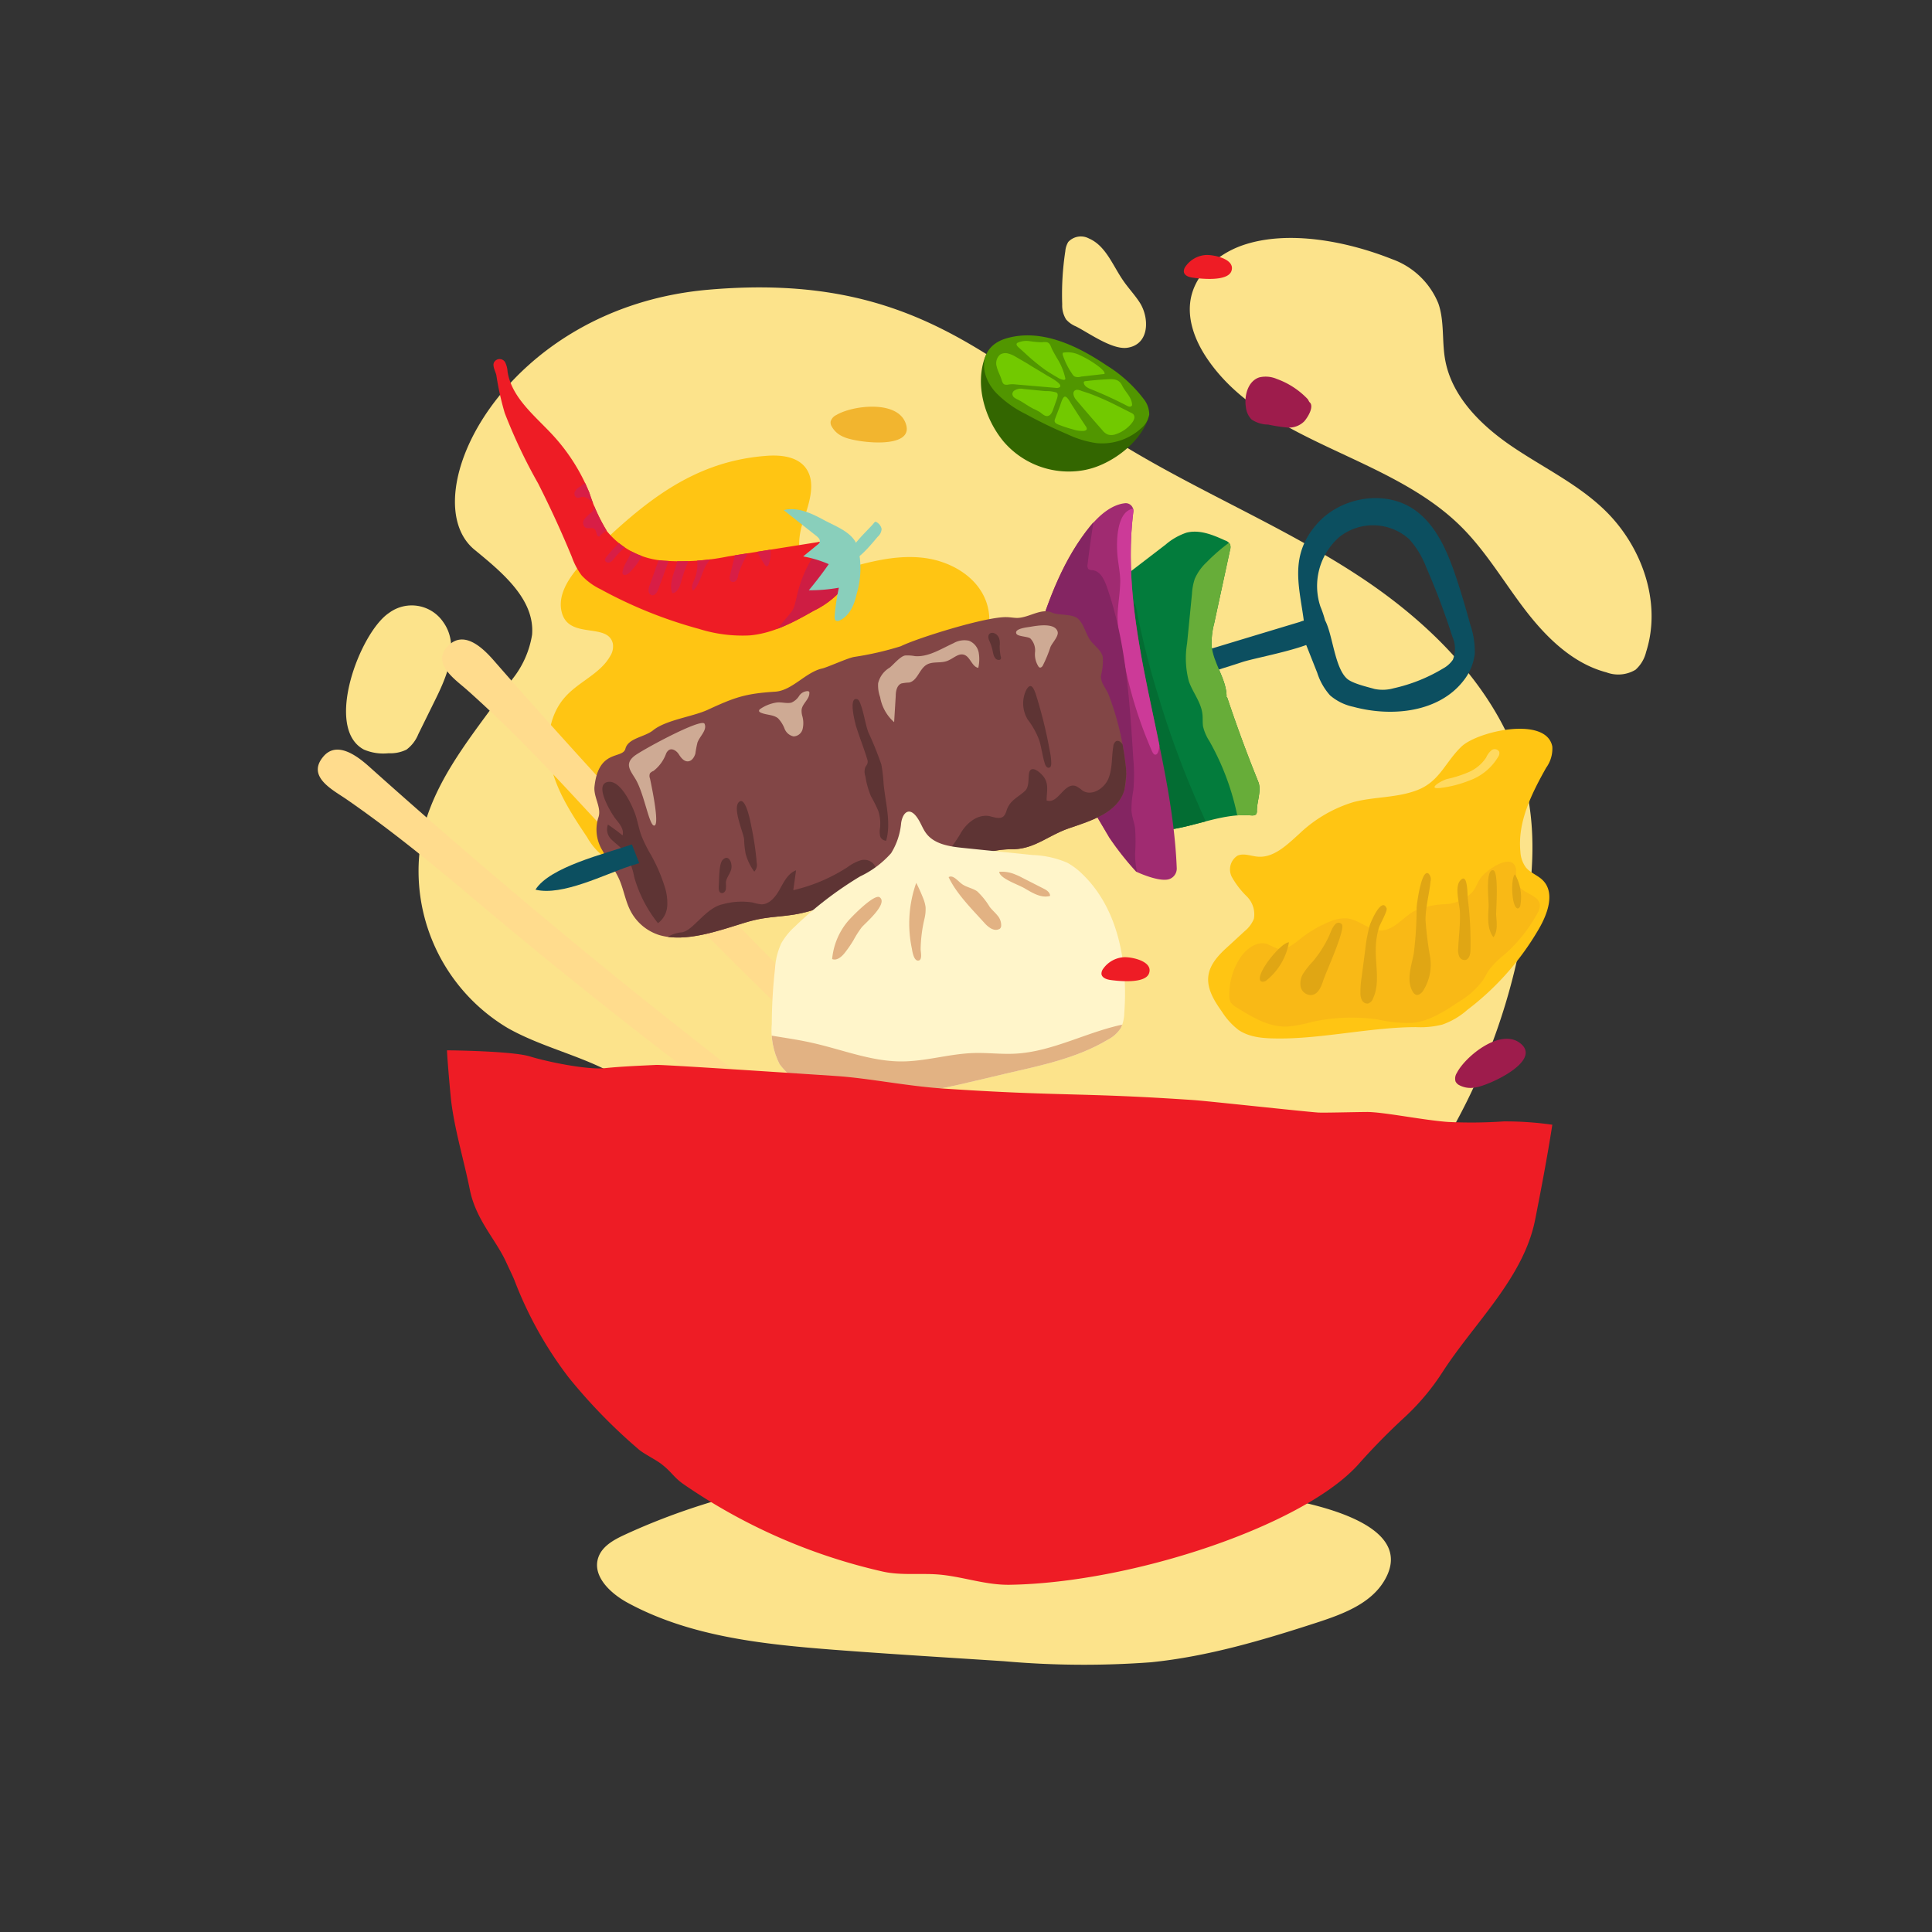 <svg viewBox="0 0 250 250" xmlns="http://www.w3.org/2000/svg" xmlns:xlink="http://www.w3.org/1999/xlink"><rect x="0" y="0" width="250" height="250" fill="#333333" stroke="none"/><clipPath id="a"><path d="m145.59 93.3a75 75 0 0 1 -1.79-15.87 3 3 0 0 1 .29-1.62 3 3 0 0 1 .81-.79l5.92-4.54a8.12 8.12 0 0 1 2.7-1.55c1.7-.44 3.45.29 5 1a1.14 1.14 0 0 1 .65.5 1.18 1.18 0 0 1 0 .72l-2.05 9.49a9.91 9.91 0 0 0 -.34 2.86c.18 2.31 1.92 4.31 1.94 6.62-.16 0 0 0 .09.17q1.83 5.49 4 10.85c.47 1.13-.17 2.54-.17 3.77a.74.74 0 0 1 -.08.42c-.15.21-.45.2-.71.18-4.36-.35-8.54 2.2-12.9 1.95a1.44 1.44 0 0 1 -.74-.2 1.54 1.54 0 0 1 -.43-.63 40.76 40.76 0 0 1 -3-10.77"/></clipPath><clipPath id="b"><path d="m141.13 68c1.16-1.42 2.78-2.8 4.53-2.93a1 1 0 0 1 1 1.08c-1.94 15.37 5 30.61 5.61 46.14 0 .68-1.08 1.45-1.08 1.45l-4.18-1a38.51 38.51 0 0 1 -3.45-4.37l-6.88-11.65c-2.9-4.91-4.25-8.58-2.58-14.06 1.6-5.17 3.54-10.39 7.03-14.66z"/></clipPath><clipPath id="c"><path d="m136.13 79.27c-1.41-.62-2.94.65-4.48.69-.45 0-.9-.09-1.35-.1-2.64-.11-11.7 2.74-13.73 3.76a40.41 40.41 0 0 1 -6 1.38c-.78.1-3.47 1.34-4.17 1.5-2.14.47-3.87 2.84-6.06 3-3.93.25-5.26.73-8.83 2.38-2 .89-5.33 1.28-7 2.62-1.1.89-3.22 1-3.58 2.38s-3.46 0-4 4.87c-.17 1.41 1 2.8.47 4.12a5.17 5.17 0 0 0 .57 4.21c.68 1.29 1.61 2.44 2.19 3.78.51 1.19.73 2.49 1.26 3.66a6.35 6.35 0 0 0 3.9 3.48c3.43 1 7.73-.59 11.15-1.63s5.11-.51 8.59-1.56c1-.31 6.7-2.06 7.68-2.42.61-.23 1.21-.48 1.83-.67a28 28 0 0 1 3.11-.71 14.82 14.82 0 0 0 5.61-1.94 22.59 22.59 0 0 1 3.8-1.55 12.22 12.22 0 0 1 4.13-.63c2.75-.11 4.45-1.79 7.05-2.69 2.91-1 6.32-2 7.21-4.93a9 9 0 0 0 .14-3.54 36.41 36.41 0 0 0 -2.15-8.8c-.35-.89-1.09-1.59-1-2.54a7.48 7.48 0 0 0 .23-2.39c-.22-.9-1.11-1.44-1.65-2.2s-.78-2-1.53-2.71-2.52-.42-3.39-.82z"/></clipPath><clipPath id="d"><path d="m115.31 110.4a12.43 12.43 0 0 1 -4 3 47 47 0 0 0 -8.48 6.52 8.8 8.8 0 0 0 -1.71 2.1 8.92 8.92 0 0 0 -.83 3.3 66 66 0 0 0 -.42 7.17 9.7 9.7 0 0 0 1 5.2 8.43 8.43 0 0 0 5.15 3.28 30.06 30.06 0 0 0 12.1.5c4-.55 8-1.6 11.93-2.52 4.57-1.06 9.29-2 13.31-4.42a4.31 4.31 0 0 0 1.69-1.53 4.71 4.71 0 0 0 .43-1.9c.48-6.43-.74-13.45-5.37-17.94a8.94 8.94 0 0 0 -2-1.52 12.34 12.34 0 0 0 -4.49-1l-9-.92c-1.75-.18-3.7-.47-4.76-1.87-.44-.57-.67-1.28-1.07-1.89-1-1.58-1.93-1-2.18.51a8.87 8.87 0 0 1 -1.3 3.93z"/></clipPath><clipPath id="e"><path d="m69.63 62.55q2.37 4.67 4.37 9.52a9 9 0 0 0 1.25 2.37 8.14 8.14 0 0 0 2.45 1.8 58.19 58.19 0 0 0 12.75 5.14 18.69 18.69 0 0 0 6.58.84c3-.27 5.66-1.7 8.24-3.17a11.62 11.62 0 0 0 4.38-3.64 22.26 22.26 0 0 0 -1.89-4.41 1.84 1.84 0 0 0 -.62-.73 2 2 0 0 0 -1.37-.11l-11.55 1.84a30.83 30.83 0 0 1 -8.4.55 10.44 10.44 0 0 1 -7.27-3.8 22.6 22.6 0 0 1 -2.29-5 24.8 24.8 0 0 0 -4.76-7.48c-2.31-2.49-5.29-4.81-5.82-8.17a3.14 3.14 0 0 0 -.31-1.21.82.82 0 0 0 -1.44 0c-.25.47.21 1.21.3 1.68a36.81 36.81 0 0 0 1.08 4.87 68.7 68.7 0 0 0 4.32 9.11z"/></clipPath><path d="m56.19 90.82-2.06 4.18a4.65 4.65 0 0 1 -1.53 2 4.74 4.74 0 0 1 -2.33.47 6.41 6.41 0 0 1 -3.17-.47c-5.22-2.75-.53-15.17 3.23-17.68a4.93 4.93 0 0 1 7 1.14c2.3 3.17.37 7.32-1.14 10.36zm104.63-59.09c-3.21 1.11-6.15 3.64-6.75 7-.47 2.7.62 5.45 2.16 7.71 7.45 10.94 23.38 12.35 32.79 21.66 3.22 3.18 5.53 7.15 8.28 10.75s6.19 7 10.56 8.15a4.35 4.35 0 0 0 3.77-.33 4.44 4.44 0 0 0 1.37-2.29c2.09-6.5-.6-13.91-5.57-18.58-3.51-3.31-7.95-5.41-11.92-8.13s-7.7-6.44-8.52-11.19c-.42-2.39-.07-4.93-.87-7.22a10.15 10.15 0 0 0 -6-5.73c-5.71-2.27-13.38-3.83-19.3-1.8z" fill="#FCE38B"/><path d="m196.48 123.41c1.57-6.78 2.53-13.86 1.16-20.69-2.38-11.86-11.46-21.33-21.53-28s-21.42-11.25-31.68-17.65c-16.43-10.24-26.11-21.91-52.78-19.58s-38.36 27-30.24 33.65c3.58 2.94 7.82 6.42 7.44 11a12.31 12.31 0 0 1 -2.52 5.7c-4.23 6.16-9.51 11.93-11.47 19.16a23.66 23.66 0 0 0 10.79 26c5.82 3.32 13.18 4.18 17.79 9 3.2 3.38 4.46 8.1 6.62 12.22 5.57 10.64 17.21 17 29 19.2s27.25 2.41 38.8-1.23 22.56-13.88 28.8-23.91a81.39 81.39 0 0 0 9.82-24.87zm-57.27-81.18a3.38 3.38 0 0 1 -1.26-.9 3.38 3.38 0 0 1 -.5-1.93 37 37 0 0 1 .4-6.89 2.78 2.78 0 0 1 .38-1.2 2.22 2.22 0 0 1 2.68-.45c2.18.94 3.07 3.48 4.42 5.43.68 1 1.52 1.87 2.17 2.89 1.23 1.94 1.29 5.39-1.63 5.82-1.95.29-4.99-1.93-6.66-2.77z" fill="#FCE38B"/><path d="m99 59c1.82-.16 3.92 0 5.11 1.36 1.61 1.89.61 4.73-.18 7.08s-.93 5.61 1.38 6.56a5.33 5.33 0 0 0 3.38-.21c3.46-1 7-2 10.6-1.63s7.23 2.42 8.37 5.83c1.37 4.1-1.33 8.6-4.93 11s-8 3.27-12 4.68-8.24 3.67-10 7.59a32.9 32.9 0 0 1 -1.6 3.76 10.54 10.54 0 0 1 -4.54 3.59 34.41 34.41 0 0 1 -11.69 3.19 7.35 7.35 0 0 1 -4.06-.47 8.12 8.12 0 0 1 -2.87-3c-1.84-2.75-3.71-5.57-4.56-8.77s-.49-6.91 1.72-9.37c1.77-2 4.55-3 5.83-5.3a2.29 2.29 0 0 0 .34-1.62c-.64-2.73-5.56-.54-6.57-3.9-.92-3.06 2.16-6.13 4-8 6.49-6.26 12.84-11.62 22.27-12.37z" fill="#ffc513"/><path d="m60.67 115.78a703 703 0 0 0 66.23 49.66 1.12 1.12 0 0 0 1.5-1.64 23.89 23.89 0 0 0 -4.61-3.94 853.64 853.64 0 0 1 -76-60.64c-1.55-1.39-4.24-3.45-6-1.26-2.1 2.57 1.28 4.25 3.05 5.47 5.54 3.83 10.69 8.01 15.83 12.35zm13.99-12.29a704.3 704.3 0 0 0 59.69 57.36 1.12 1.12 0 0 0 1.65-1.45 24.06 24.06 0 0 0 -4.09-4.48 852.18 852.18 0 0 1 -68-69.44c-1.37-1.57-3.78-3.94-5.83-2-2.4 2.29.75 4.38 2.36 5.8 5.05 4.5 9.65 9.27 14.22 14.21z" fill="#ffdc8d"/><path d="m170.34 67.88c3-3.51 8.72-4.58 12.57-2 2.74 1.85 4.2 5.06 5.29 8.18.78 2.25 1.44 4.53 2.07 6.82a10.51 10.51 0 0 1 .56 3.76 6.9 6.9 0 0 1 -1.47 3.46c-3.18 4.08-9.25 4.71-14.24 3.36a6.73 6.73 0 0 1 -3-1.47 8 8 0 0 1 -1.67-2.93l-1.45-3.66c-.33-.83-.54-2 .25-2.4.95-.49 1.8-1.58 2.27-.62.94 1.9 1.21 6 2.76 7.42.68.64 2.68 1.09 3.58 1.35a5.21 5.21 0 0 0 2.48-.09 21.27 21.27 0 0 0 6.38-2.55 3.64 3.64 0 0 0 1.28-1.14 3.83 3.83 0 0 0 -.07-3 92.58 92.58 0 0 0 -3.37-8.94 11.6 11.6 0 0 0 -2.2-3.65 7 7 0 0 0 -9.05-.29 8.43 8.43 0 0 0 -2.45 9 13.75 13.75 0 0 1 .73 2.31 2.39 2.39 0 0 1 -.68 2.22 1.34 1.34 0 0 1 -2-.4c-.17-5.36-2.71-9.95 1.43-14.74z" fill="#0c4f60"/><path d="m170.49 80.28a3.81 3.81 0 0 0 -2.3.2c-5.81 1.74-58.21 17.59-63.9 19.72l-.6.22.94 2.42c10.14-3.07 52.74-16 56.09-17.16 2-.66 9.56-1.92 10.64-3.56.43-.65-.12-1.59-.87-1.84z" fill="#0c4f60"/><path d="m145.59 93.3a75 75 0 0 1 -1.79-15.87 3 3 0 0 1 .29-1.62 3 3 0 0 1 .81-.79l5.92-4.54a8.12 8.12 0 0 1 2.7-1.55c1.7-.44 3.45.29 5 1a1.14 1.14 0 0 1 .65.5 1.18 1.18 0 0 1 0 .72l-2.05 9.49a9.91 9.91 0 0 0 -.34 2.86c.18 2.31 1.92 4.31 1.94 6.62-.16 0 0 0 .09.17q1.83 5.49 4 10.85c.47 1.13-.17 2.54-.17 3.77a.74.74 0 0 1 -.08.42c-.15.21-.45.2-.71.18-4.36-.35-8.54 2.2-12.9 1.95a1.44 1.44 0 0 1 -.74-.2 1.54 1.54 0 0 1 -.43-.63 40.76 40.76 0 0 1 -3-10.77" fill="#037c3c"/><g clip-path="url(#a)"><path d="m159.86 69.65a23.45 23.45 0 0 0 -3.72 3.1 6.47 6.47 0 0 0 -1.54 2.16 7.47 7.47 0 0 0 -.36 1.94l-.63 6.39a11.7 11.7 0 0 0 .22 4.9c.51 1.48 1.63 2.77 1.77 4.33.05.5 0 1 .07 1.51a6 6 0 0 0 .83 1.93 33 33 0 0 1 4 12 31.45 31.45 0 0 1 6.94-1.21c.08-3.62-1-7.14-1.67-10.7a104.78 104.78 0 0 1 -1.14-13.13q-.45-8.42-1.49-16.8" fill="#67ad39"/><path d="m154.07 101.81c1.11 2.67 2.31 5.29 3.52 7.91h-4.92a2.65 2.65 0 0 1 -3.08-2.57c-.48-1.77-.83-3.57-1.19-5.38-1.42-7.2-3.31-14.61-3.9-21.94-.08-1 0-2.12 1.26-2.25s1.28 1.24 1.5 2.3c.74 3.54 1.66 7.12 2.74 10.56q1.75 5.79 4.07 11.37z" fill="#036d33"/></g><path d="m141.13 68.05c1.16-1.42 2.78-2.8 4.53-2.94a1 1 0 0 1 1 1.08c-1.94 15.37 5 30.61 5.61 46.15a1.44 1.44 0 0 1 -1.08 1.45c-1.4.33-4.18-1-4.18-1a38.51 38.51 0 0 1 -3.45-4.37l-6.88-11.65c-2.9-4.91-4.25-8.59-2.58-14.07 1.6-5.17 3.54-10.39 7.03-14.65z" fill="#a02b71"/><g clip-path="url(#b)"><path d="m144.62 72.08c.11 1 .31 2 .34 3 0 1.56-.31 3.09-.35 4.64a23.3 23.3 0 0 0 .83 5.82 55.1 55.1 0 0 0 3.64 11.69c.09.18.2.38.36.42.31.08.5-.44.55-.84a32.92 32.92 0 0 0 0-6.51c-.36-5.9-.75-11.8-1.13-17.7-.13-1.91.09-7-2.12-6.79s-2.34 4.11-2.12 6.27z" fill="#cc3a98"/><path d="m136.4 72.23a27.22 27.22 0 0 1 5.33-6.1c-.39 2.3-.72 4.61-1 6.93a.71.71 0 0 0 .12.59.9.9 0 0 0 .51.13c1 .11 1.49 1.15 1.81 2 2.54 7.16 3 14.86 3.48 22.43a22.24 22.24 0 0 1 0 4.08 13.26 13.26 0 0 0 -.24 2.43c0 .84.36 1.64.47 2.47a23.66 23.66 0 0 1 0 3.26 10.55 10.55 0 0 0 1.11 4.81 3.92 3.92 0 0 1 .5 1.33 1 1 0 0 1 -.68 1.12 1.31 1.31 0 0 1 -.65-.06c-2.44-.72-4-3-5.37-5.17-4.8-7.64-9.41-15.92-9.56-24.94-.11-6.13 1.87-12.12 4.29-17.76" fill="#842562"/></g><path d="m136.13 79.27c-1.41-.62-2.94.65-4.48.69-.45 0-.9-.09-1.35-.1-2.64-.11-11.7 2.74-13.73 3.76a40.41 40.41 0 0 1 -6 1.38c-.78.1-3.47 1.34-4.17 1.5-2.14.47-3.87 2.84-6.06 3-3.93.25-5.26.73-8.83 2.38-2 .89-5.33 1.28-7 2.62-1.1.89-3.22 1-3.58 2.38s-3.46 0-4 4.87c-.17 1.41 1 2.8.47 4.12a5.17 5.17 0 0 0 .57 4.21c.68 1.29 1.61 2.44 2.19 3.78.51 1.19.73 2.49 1.26 3.66a6.35 6.35 0 0 0 3.9 3.48c3.43 1 7.73-.59 11.15-1.63s5.11-.51 8.59-1.56c1-.31 6.7-2.06 7.68-2.42.61-.23 1.21-.48 1.83-.67a28 28 0 0 1 3.11-.71 14.82 14.82 0 0 0 5.61-1.94 22.59 22.59 0 0 1 3.8-1.55 12.22 12.22 0 0 1 4.13-.63c2.75-.11 4.45-1.79 7.05-2.69 2.91-1 6.32-2 7.21-4.93a9 9 0 0 0 .14-3.54 36.41 36.41 0 0 0 -2.15-8.8c-.35-.89-1.09-1.59-1-2.54a7.48 7.48 0 0 0 .23-2.39c-.22-.9-1.11-1.44-1.65-2.2s-.78-2-1.53-2.71-2.52-.42-3.39-.82z" fill="#824646"/><path d="m82.26 105.53c.31 1 .47 2 .85 2.88a17.46 17.46 0 0 0 1 2 21.32 21.32 0 0 1 1.89 4.29 6.73 6.73 0 0 1 .34 2.55 3 3 0 0 1 -1.2 2.21 17 17 0 0 1 -3.08-6 8.48 8.48 0 0 0 -1.46-3.46c-.45-.52-1-.89-1.51-1.4a1.78 1.78 0 0 1 -.42-1.9c.65.44 1.28.9 1.89 1.4.23-.78-.4-1.51-.91-2.15s-2.94-4.57-.9-4.78c1.63-.17 3.12 3.18 3.51 4.36z" fill="#5e3434"/><g clip-path="url(#c)"><path d="m130.26 104.84a1.87 1.87 0 0 1 -.36.75c-.47.48-1.27.15-1.94 0-1.57-.23-3 1-3.75 2.41a19.93 19.93 0 0 1 -2.24 3c-.59.77-1.86 1.32-2.38.51a1.73 1.73 0 0 1 -.18-1c0-1.17.59-1.29.16-2.23s-1 .23-1.26.69-.32 1-.56 1.44c-.59 1.16-2 1.63-3.23 2a1.28 1.28 0 0 1 -1 0c-.23-.15-.33-.43-.51-.65a1.64 1.64 0 0 0 -1.69-.42 5.59 5.59 0 0 0 -1.62.85 22 22 0 0 1 -7.05 3l.36-2.57c-1 .36-1.56 1.45-2.08 2.4s-1.31 2-2.39 2a5.83 5.83 0 0 1 -1.16-.24 9.21 9.21 0 0 0 -3.83.22c-2.24.46-3.86 3.43-5.3 3.64a4.26 4.26 0 0 0 -2.62 1.19c.06.61 2.85-.12 3.45 0a57.34 57.34 0 0 0 33.6-4c2.71-1.21 5.32-2.63 8-3.85a63.31 63.31 0 0 0 6.34-3c1.45-.87 2.95-2 4.65-1.84.57 0 1.23.2 1.67-.17a1.72 1.72 0 0 0 .45-.8c1.25-3.63 2.52-7.48 1.72-11.24-.12-.57-.63-1.28-1.12-1a.9.9 0 0 0 -.33.66c-.23 1.38-.1 2.85-.63 4.15s-2.16 2.33-3.34 1.57a4.34 4.34 0 0 0 -.84-.58c-1.56-.58-2.3 2.38-3.82 1.85 0-1.11.33-2.13-.39-3.08-.26-.34-1.17-1.27-1.67-.88s0 2-.72 2.71c-.93.87-1.93 1.18-2.39 2.51z" fill="#5e3434"/></g><path d="m69.29 115.12c3.43.87 9-2 12.25-3.06l1.17-.37-.94-2.42c-3.6 1.24-10.63 2.92-12.48 5.85z" fill="#0c4f60"/><path d="m135.22 98.86c.08.25.28.55.53.48s.27-.32.28-.53a7.66 7.66 0 0 0 -.19-1.65 58.74 58.74 0 0 0 -1.53-6.42c-.29-.92-.75-3-1.57-1.34a4 4 0 0 0 .26 3.73 10.09 10.09 0 0 1 1.5 2.73c.29.99.4 2.02.72 3zm-38.93 9.76a11.75 11.75 0 0 0 .2 1.88 7.15 7.15 0 0 0 1.11 2.29 1.25 1.25 0 0 0 .32-1.13 37.08 37.08 0 0 0 -.69-4.69c-.12-.63-.75-4-1.61-3.19s.58 3.94.67 4.84zm-3.29 6.11c0 .32 0 .73.32.82s.55-.21.61-.49a6.44 6.44 0 0 0 0-.88c.06-.61.54-1.1.69-1.7.2-.78-.35-2.08-1.15-1.16-.47.61-.4 2.62-.47 3.41zm19.25-16.39a1 1 0 0 1 0 .44 1.85 1.85 0 0 1 -.27.47 1.76 1.76 0 0 0 0 1.2 10.86 10.86 0 0 0 .72 2.58 19.22 19.22 0 0 1 .94 1.87 5.31 5.31 0 0 1 .24 2.17 3.06 3.06 0 0 0 0 1.09.84.84 0 0 0 .79.63c.66-2.39-.1-4.9-.33-7.36a20.86 20.86 0 0 0 -.29-2.49 42.51 42.51 0 0 0 -1.71-4.23c-.42-1.24-.57-2.57-1.06-3.79-.08-.2-.19-.42-.41-.46-1.09-.21-.22 3.05-.11 3.46.46 1.5 1.05 2.94 1.49 4.42zm17.01-12.95a.29.29 0 0 0 .23-.1.41.41 0 0 0 0-.36 6.33 6.33 0 0 1 -.13-1.38 2.21 2.21 0 0 0 -.09-1c-.45-1-1.74-.84-1.28.3a6.56 6.56 0 0 1 .47 1.44c.09.44.23 1.11.8 1.1z" fill="#5e3434"/><path d="m84.65 106.83c.67 0-.1-4-.54-6.09a.88.88 0 0 1 0-.68 1.15 1.15 0 0 1 .45-.3 5 5 0 0 0 1.64-2.26 1.07 1.07 0 0 1 .38-.46c.44-.25 1 .15 1.26.57s.64.91 1.14.91.84-.48 1-1a13.85 13.85 0 0 1 .27-1.43c.31-.85 1.28-1.61.92-2.43s-8.28 3.49-9.12 4.19c-1.21 1-.53 1.8.16 2.92 1.14 1.85 1.79 6.1 2.44 6.06zm28.98-18.42a4.45 4.45 0 0 0 .26 1.8 5.61 5.61 0 0 0 1.81 3.24l.21-3.43c0-.61.16-1.35.73-1.58a5.69 5.69 0 0 1 1-.12c1.07-.23 1.31-1.72 2.24-2.29.78-.48 1.81-.18 2.67-.5s1.47-1.07 2.24-.79 1 1.55 1.8 1.68a5 5 0 0 0 .05-2 2.06 2.06 0 0 0 -1.26-1.51 2.82 2.82 0 0 0 -2 .32c-1.63.74-3.25 1.82-5 1.67a5.29 5.29 0 0 0 -1.25-.08c-.62.09-1.51 1.17-2 1.57a3.2 3.2 0 0 0 -1.5 2.02zm20.31-4.09a2.94 2.94 0 0 0 .44 1.93.38.38 0 0 0 .19.14c.15 0 .28-.11.36-.25a16.75 16.75 0 0 0 1-2.42c.24-.56 1.11-1.42.92-2-.37-1.19-2.72-.75-3.6-.6-.43.07-2 .23-1.74.86.14.4 1.48.36 1.82.64a2.22 2.22 0 0 1 .61 1.7zm-35.52 7.39c-.1.06-.21.16-.2.28s.12.17.21.22c.73.33 1.63.24 2.25.74a4 4 0 0 1 .84 1.34 1.62 1.62 0 0 0 1.16 1 1.25 1.25 0 0 0 1.19-1 3.34 3.34 0 0 0 -.05-1.63 2.41 2.41 0 0 1 -.09-.84c.11-.79 1-1.33 1-2.12a.21.21 0 0 0 -.2-.27 1.36 1.36 0 0 0 -1.13.63 2.19 2.19 0 0 1 -1 .86c-.63.15-1.34-.12-2 0a5.11 5.11 0 0 0 -1.98.79z" fill="#ceaa94"/><path d="m164.44 193.62c-14-2.31-28.12-4.1-42.29-3.78s-28.43 2.81-41.3 8.75c-1.41.65-2.93 1.48-3.43 2.95-.82 2.42 1.59 4.67 3.84 5.88 8.07 4.37 17.49 5.35 26.65 6.06 7.32.56 14.65 1 22 1.48a117.42 117.42 0 0 0 19 .14c7.36-.74 14.52-2.87 21.56-5.16 3.36-1.1 7-2.46 8.74-5.54 4.27-7.51-10.39-10.06-14.77-10.78z" fill="#FCE38B"/><path d="m115.31 110.4a12.43 12.43 0 0 1 -4 3 47 47 0 0 0 -8.48 6.52 8.8 8.8 0 0 0 -1.71 2.1 8.92 8.92 0 0 0 -.83 3.3 66 66 0 0 0 -.42 7.17 9.7 9.7 0 0 0 1 5.2 8.43 8.43 0 0 0 5.15 3.28 30.06 30.06 0 0 0 12.1.5c4-.55 8-1.6 11.93-2.52 4.57-1.06 9.29-2 13.31-4.42a4.31 4.31 0 0 0 1.69-1.53 4.71 4.71 0 0 0 .43-1.9c.48-6.43-.74-13.45-5.37-17.94a8.94 8.94 0 0 0 -2-1.52 12.34 12.34 0 0 0 -4.49-1l-9-.92c-1.75-.18-3.7-.47-4.76-1.87-.44-.57-.67-1.28-1.07-1.89-1-1.58-1.93-1-2.18.51a8.87 8.87 0 0 1 -1.3 3.93z" fill="#fff5ca"/><path d="m119.62 118.91a5.27 5.27 0 0 0 .15-1.53 4.59 4.59 0 0 0 -.31-1.14 21.6 21.6 0 0 0 -.9-2 15.72 15.72 0 0 0 -.56 8.53c.06.38.25 1.57.82 1.53s.32-1.1.31-1.46a18.34 18.34 0 0 1 .49-3.93zm-9.94.34a8.85 8.85 0 0 0 -2 4.85c.6.25 1.23-.29 1.63-.8a15.39 15.39 0 0 0 1.13-1.64 13.45 13.45 0 0 1 1.06-1.66c.41-.5 3.49-3.08 2.32-3.9-.7-.46-3.66 2.57-4.14 3.15zm17.67.14c.49.55 1.2 1.14 1.88.86a.42.42 0 0 0 .23-.16.68.68 0 0 0 .09-.25 1.91 1.91 0 0 0 -.49-1.39c-.31-.39-.71-.72-1-1.11a9.62 9.62 0 0 0 -1.61-2c-.57-.4-1.31-.51-1.89-.89s-1.21-1.3-1.81-.95c1.01 2.15 3.03 4.15 4.6 5.89zm5.32-4.39c1 .58 2.1 1.25 3.21.93 0-.44-.42-.74-.81-.93l-2.75-1.4a8 8 0 0 0 -.94-.44 4.42 4.42 0 0 0 -2.08-.35c.06.9 2.62 1.7 3.37 2.19z" fill="#e2b283"/><g clip-path="url(#d)"><path d="m92.81 132c3.77 1.9 8.14 2 12.26 2.94 3.85.85 7.6 2.4 11.55 2.41 3.16 0 6.26-1 9.42-1.09 1.73-.05 3.47.17 5.2.09 5.06-.22 9.66-3 14.64-3.89a2.18 2.18 0 0 1 2.07.36 1.79 1.79 0 0 1 .4 1c.47 2.94-1.74 5.6-3.94 7.61-7.23 6.58-16.09 11.2-25.36 14.3-4.11 1.37-8.44 2.47-12.74 2a12.91 12.91 0 0 1 -3.72-1 15.36 15.36 0 0 1 -4.19-3c-5.81-5.52-9.24-13.89-7.56-21.73" fill="#e2b283"/></g><path d="m57.84 135.91c.06 1.48.46 5.9.55 6.64.49 3.86 1.64 7.58 2.4 11.36.78 3.94 3.37 6.47 4.71 9.42.35.77.75 1.57 1.06 2.31a49.92 49.92 0 0 0 7 12.57 70.7 70.7 0 0 0 9.11 9.36c.72.61 2.33 1.37 3.07 2 1.17.92 1.49 1.64 2.72 2.49a74.16 74.16 0 0 0 25.77 11.3c2.49.56 5.19.14 7.72.43 2.94.33 5.71 1.32 8.68 1.28 16-.25 38.3-7.77 45.24-15.69a83.93 83.93 0 0 1 5.9-6 30.35 30.35 0 0 0 4.87-5.8c4.13-6.41 10.49-12.18 12-19.72.79-4 1.58-8.14 2.23-12.32a42.85 42.85 0 0 0 -6.3-.43 61.27 61.27 0 0 1 -7.19.07c-3.17-.22-8.44-1.31-10.54-1.29s-5.64.12-6.31.07c-1.85-.13-14.11-1.47-16.08-1.61-14.64-1-17.13-.47-32.36-1.49-4.78-.32-9.67-1.34-13.84-1.62-13.28-.88-22.74-1.48-23.35-1.44-2.19.11-4.4.19-6.65.42s-7.35-.8-9.69-1.52-10.72-.79-10.72-.79zm11.79-73.36q2.37 4.67 4.37 9.52a9 9 0 0 0 1.25 2.37 8.14 8.14 0 0 0 2.45 1.8 58.19 58.19 0 0 0 12.75 5.14 18.69 18.69 0 0 0 6.58.84c3-.27 5.66-1.7 8.24-3.17a11.62 11.62 0 0 0 4.38-3.64 22.26 22.26 0 0 0 -1.89-4.41 1.84 1.84 0 0 0 -.62-.73 2 2 0 0 0 -1.37-.11l-11.55 1.84a30.83 30.83 0 0 1 -8.4.55 10.44 10.44 0 0 1 -7.27-3.8 22.6 22.6 0 0 1 -2.29-5 24.8 24.8 0 0 0 -4.76-7.48c-2.31-2.49-5.29-4.81-5.82-8.17a3.14 3.14 0 0 0 -.31-1.21.82.82 0 0 0 -1.44 0c-.25.47.21 1.21.3 1.68a36.81 36.81 0 0 0 1.08 4.87 68.7 68.7 0 0 0 4.32 9.11z" fill="#EE1C25"/><g clip-path="url(#e)"><path d="m85.57 71.52-1.5 4.19a1.67 1.67 0 0 0 -.15.76.64.64 0 0 0 .46.57c.4 0 .66-.4.8-.78l1.36-3.7a1.43 1.43 0 0 1 .34-.6.5.5 0 0 1 .64-.07.72.72 0 0 1 .12.7c-.3 1.4-1.14 2.83-.65 4.18.68-.08 1-.87 1.16-1.53a20.67 20.67 0 0 1 1.66-4.15 4.92 4.92 0 0 1 0 4c-.19.44-.44 1-.11 1.34 1.16-1.13 1.12-3.16 2.39-4.17a4.93 4.93 0 0 1 1.43-.67l1.78-.59-.82 3.38c-.07.31-.12.7.14.87a.55.55 0 0 0 .69-.18 1.56 1.56 0 0 0 .22-.74 13.35 13.35 0 0 1 1.1-2.45 1.6 1.6 0 0 1 .44-.74.53.53 0 0 1 .77.08c.34.59.72 1.26 1.09 1.82.09.14.24.29.39.21a.3.3 0 0 0 .12-.15 4.21 4.21 0 0 0 -1.34-4.88 8.32 8.32 0 0 0 -5.1-1.61c-1.82 0-3.64.2-5.46.14a6.76 6.76 0 0 1 -2.75-.59 11.2 11.2 0 0 1 -2.28-1.85 16.53 16.53 0 0 0 -4.51-2.9.84.84 0 0 0 -.51-.1.87.87 0 0 0 -.33.17l-2.16 1.52a1.55 1.55 0 0 0 -.64.68c-.1.3.06.71.37.74a1.23 1.23 0 0 0 .46-.1c.63-.16 1.19.39 1.62.88a1 1 0 0 1 -.31 1.12 6.66 6.66 0 0 0 -.89.87.78.78 0 0 0 .15 1.09c.38.19.93-.1 1.21.22s.19 1 .58.92a5.73 5.73 0 0 1 2.45-1.5.72.72 0 0 1 .7 0 .61.61 0 0 1 .17.43 2.89 2.89 0 0 1 -.9 2.07 14.86 14.86 0 0 0 -1.56 1.72.63.63 0 0 0 -.12.31c0 .27.35.41.6.33a1.35 1.35 0 0 0 .58-.51 12.05 12.05 0 0 1 1.67-1.68c.12-.09.28-.19.42-.12a.39.39 0 0 1 .13.27c.17 1.12-.91 2-1.11 3.15a.47.47 0 0 0 0 .37c.18.3.64.07.89-.18a9 9 0 0 0 1.53-2.03 7.43 7.43 0 0 1 .66-1.21 1.44 1.44 0 0 1 1.18-.61c.5.05.88.86.73 1.29z" fill="#d81e46"/><path d="m107.46 69.17a16.46 16.46 0 0 0 -4.22 7.43c-.14.58-.26 1.16-.43 1.73a3.28 3.28 0 0 1 -.23.59 4.54 4.54 0 0 1 -.42.56l-2.67 3.18a9.67 9.67 0 0 0 4.69-1.4 26.42 26.42 0 0 0 4-3 12.05 12.05 0 0 0 2.18-2.22 19 19 0 0 0 1.12-2.04 5.57 5.57 0 0 0 .85-2.35 2.45 2.45 0 0 0 -.63-1.71 3.27 3.27 0 0 0 -1.83-.92 10.19 10.19 0 0 0 -2.07-.08" fill="#ce1d43"/></g><path d="m106.54 67.25c-1.59-.86-3.39-1.68-5.13-1.24l4.23 3.34c.26.21.56.52.42.83a.74.74 0 0 1 -.23.27l-1.9 1.55a15.26 15.26 0 0 1 3.31 1 49.44 49.44 0 0 1 -2.58 3.38 21.14 21.14 0 0 0 3.89-.33 27.49 27.49 0 0 0 -.55 3.73c0 .2 0 .44.18.54a.49.49 0 0 0 .39 0c1.34-.55 2-2.09 2.29-3.5a11.41 11.41 0 0 0 .15-6c-.6-1.95-2.75-2.63-4.47-3.57z" fill="#89cfbb"/><path d="m113.1 67.66c.06-.07.12-.15.21-.14a.22.22 0 0 1 .14.06 1.32 1.32 0 0 1 .63.86 1.43 1.43 0 0 1 -.49 1c-.5.56-3.18 4-3.65 2.67-.39-1.11 2.52-3.61 3.16-4.45z" fill="#89cfbb"/><path d="m175.11 103.8a17.5 17.5 0 0 0 -7 4.11c-1.57 1.41-3.28 3.13-5.39 2.94-.87-.08-1.8-.49-2.6-.12a2.12 2.12 0 0 0 -.71 2.77 11.3 11.3 0 0 0 1.93 2.5 3.25 3.25 0 0 1 .91 2.9 4 4 0 0 1 -1.19 1.59l-2.17 2c-1.12 1-2.3 2.22-2.52 3.73-.25 1.69.75 3.29 1.74 4.68a9.1 9.1 0 0 0 2.16 2.38c1.55 1.05 3.55 1.1 5.42 1.1 5.56 0 12-1.48 17.58-1.47a11.5 11.5 0 0 0 3.37-.33 9.77 9.77 0 0 0 3.24-1.91 35.47 35.47 0 0 0 9.23-10.44c1.17-2 2.14-4.72.52-6.33-.64-.64-1.58-.94-2.16-1.63a3.71 3.71 0 0 1 -.73-2.07c-.39-3.83 1.45-7.5 3.33-10.85a4.23 4.23 0 0 0 .8-2.74c-.76-4-9.67-2-11.76 0s-2.8 4.47-5.64 5.6c-2.68 1.06-5.64.86-8.36 1.59z" fill="#ffc513"/><path d="m191.61 113.59c-.41.57-.63 1.26-1.06 1.82a5.25 5.25 0 0 1 -3.55 1.59 11.45 11.45 0 0 0 -3.91.84c-1.52.81-2.67 2.53-4.39 2.56-1.56 0-2.82-1.38-4.37-1.56a4.74 4.74 0 0 0 -2.28.43 15.27 15.27 0 0 0 -3.82 2.24c-.86.68-1.84 1.5-2.91 1.24a13.59 13.59 0 0 1 -1.3-.58c-1.4-.48-2.86.67-3.64 1.93a8.76 8.76 0 0 0 -1.31 4.7 1.87 1.87 0 0 0 .15.84 2.06 2.06 0 0 0 .78.71c2 1.25 4.12 2.54 6.47 2.49a15.56 15.56 0 0 0 3.23-.59 23.91 23.91 0 0 1 8.64-.32 18.12 18.12 0 0 0 4.32.44c2.21-.18 4.17-1.44 6-2.67a10.85 10.85 0 0 0 3.14-2.73c.36-.52.62-1.1 1-1.61a12.09 12.09 0 0 1 1.95-1.9 19.8 19.8 0 0 0 4.17-5.24 2.18 2.18 0 0 0 .34-1.07c-.07-1.39-2.35-1.5-2.91-2.78a7.12 7.12 0 0 1 -.17-1.86c-.39-2.41-3.89.13-4.57 1.08z" fill="#f9b916"/><path d="m169.84 124.46a10.5 10.5 0 0 0 -1.18 1.48 2.41 2.41 0 0 0 -.34 1.82 1.38 1.38 0 0 0 1.39 1c.86-.1 1.26-1.07 1.52-1.89.31-1 3-6.81 2.38-7.3-.88-.75-1.43 1.14-1.64 1.56a14.65 14.65 0 0 1 -2.13 3.33zm7.41-4.73a18.84 18.84 0 0 0 -.58 3.1l-.47 3.57a13.13 13.13 0 0 0 -.16 2.17 1.81 1.81 0 0 0 .22.89.76.76 0 0 0 .78.39 1 1 0 0 0 .62-.63c.91-1.92.34-4.17.36-6.3a10.32 10.32 0 0 1 .41-2.87c.13-.46 1.12-2.13 1-2.52-.66-1.53-2.05 1.78-2.18 2.2zm5.69 3.67c-.32 1.66-1 3.48-.12 4.94a.85.85 0 0 0 .38.37c.33.13.69-.15.91-.44a6.29 6.29 0 0 0 .93-4.53 46.55 46.55 0 0 1 -.58-4.69c0-1.69.49-3.33.65-5a1.06 1.06 0 0 0 -.25-1c-.92-.72-1.51 3.85-1.55 4.36a47.57 47.57 0 0 1 -.37 5.99zm5.97-5.4c.07 1.58-.15 3.15-.22 4.73a2.12 2.12 0 0 0 .12 1 .77.77 0 0 0 .77.5c.52-.07.68-.73.7-1.25a45.79 45.79 0 0 0 -.35-6.72c-.06-.59 0-3.5-1-2.29-.72.81-.06 3.03-.02 4.03zm3.72-.72c-.07 1.38-.22 2.91.62 4 .6-.82.42-1.93.35-2.94 0-.67.36-5.6-.38-5.73-1.06-.19-.55 4.06-.59 4.67zm3.75.27c.17 0 .29-.17.34-.34a5.87 5.87 0 0 0 -.69-4.07c-.58.55-.43 4.29.35 4.41zm-33.26 9.38c.16.19.47.09.67 0a8.11 8.11 0 0 0 3-5c-1.11.07-4.38 4.17-3.67 5z" fill="#e0a614"/><path d="m190.14 101a7.12 7.12 0 0 0 3.73-3.08.81.81 0 0 0 .13-.65.69.69 0 0 0 -1-.19 2.61 2.61 0 0 0 -.69.94 5.17 5.17 0 0 1 -2.21 1.87 15.32 15.32 0 0 1 -2.83.91c-.75.19-2.73 1.39-.86 1.16a15 15 0 0 0 3.73-.96z" fill="#ffd95f"/><path d="m169.23 51.66a10.35 10.35 0 0 0 -4-2.62 3.63 3.63 0 0 0 -2.27-.21c-1.49.48-2 2.4-1.73 3.94a2.64 2.64 0 0 0 .72 1.51 3.9 3.9 0 0 0 2.15.66 22.31 22.31 0 0 0 2.43.38 2.8 2.8 0 0 0 2.24-.8c.54-.62 1.32-2 .66-2.5" fill="#9e1c4c"/><path d="m108.21 53.71a1.32 1.32 0 0 0 -.73.86 1 1 0 0 0 .1.54 3.08 3.08 0 0 0 1.6 1.43c1.48.72 9.36 1.75 8-1.8-1.12-3.02-6.92-2.27-8.97-1.03z" fill="#f2b52f"/><path d="m188.52 138.83a1.33 1.33 0 0 0 -.17 1.12 1.12 1.12 0 0 0 .37.41 3.12 3.12 0 0 0 2.11.37c1.64-.17 8.88-3.44 5.87-5.75-2.56-1.98-7.09 1.72-8.18 3.85z" fill="#9e1c4c"/><path d="m156 33a3.49 3.49 0 0 0 -2.59 1.48 1.06 1.06 0 0 0 -.22.7c.08.49.66.69 1.16.75 1.07.15 4.53.53 5-.87.53-1.56-2.35-2.13-3.35-2.06zm-10.66 90.87a3.54 3.54 0 0 0 -2.59 1.49 1.05 1.05 0 0 0 -.22.69c.08.49.67.69 1.16.76 1.08.15 4.54.52 5-.88.55-1.57-2.36-2.15-3.35-2.06z" fill="#EE1C25"/><path d="m148.56 54.2c-.9 2.59-3.46 4.8-6 5.92a10.25 10.25 0 0 1 -2.36.73 11.1 11.1 0 0 1 -10.35-3.73c-2.47-3-3.73-7.41-2.35-11 .2-.54 1-1 1.56-1.2a2.33 2.33 0 0 1 1-.13 6.08 6.08 0 0 1 3 1" fill="#360"/><path d="m130.24 43.78c4.42-1.29 9.08.89 12.9 3.47a17.63 17.63 0 0 1 4.86 4.39 3.19 3.19 0 0 1 .71 2 3 3 0 0 1 -1.08 1.81 7.5 7.5 0 0 1 -5.75 1.89 13.05 13.05 0 0 1 -3.74-1.14 59.45 59.45 0 0 1 -5.39-2.61 14.08 14.08 0 0 1 -3.85-2.75c-2.28-2.44-2.26-6.01 1.34-7.06z" fill="#519600"/><path d="m146.41 53.44a1 1 0 0 1 .22.14.59.59 0 0 1 .14.57 1.44 1.44 0 0 1 -.28.55 4.38 4.38 0 0 1 -2.21 1.52 1.55 1.55 0 0 1 -.95 0 1.77 1.77 0 0 1 -.69-.56q-1.77-2-3.45-4c-.27-.34-.54-1.09.13-1.22a1.46 1.46 0 0 1 .64.15l.9.29a33.25 33.25 0 0 1 3.57 1.56zm.07-1.19a.49.49 0 0 1 0 .21.32.32 0 0 1 -.32.16.92.92 0 0 1 -.36-.13 50.79 50.79 0 0 0 -4.62-2.12c-.4-.16-.86-.38-.93-.8a.25.25 0 0 1 0-.15.29.29 0 0 1 .22-.1c.93-.11 1.87-.19 2.81-.24s1.53 0 1.93.82 1.17 1.43 1.27 2.35zm-5.95 2.96a.48.48 0 0 1 .1.28c0 .18-.25.26-.43.27a3.71 3.71 0 0 1 -1.27-.17 18 18 0 0 1 -2-.66c-.2-.08-.42-.2-.46-.41a.68.68 0 0 1 .06-.34c.19-.5.38-1 .58-1.51.11-.26.35-1.26.66-1.34s.74.76.89 1l.88 1.37zm-.62-6.48a1.33 1.33 0 0 1 -.84 0 1.06 1.06 0 0 1 -.35-.38 9.63 9.63 0 0 1 -1.21-2.45v-.22a.16.16 0 0 1 .1-.05 3.5 3.5 0 0 1 2.16.35c1.27.56 3.43 2 3.14 2.41m-5.07.52a.22.22 0 0 1 0 .16.23.23 0 0 1 -.21.08 1.94 1.94 0 0 1 -.81-.32c-.51-.29-1-.59-1.5-.92a27 27 0 0 1 -2.74-2.26l-.82-.74c-.14-.13-.29-.32-.18-.48a.5.5 0 0 1 .14-.1 2.88 2.88 0 0 1 1.54-.18 12 12 0 0 0 1.57.14 2.08 2.08 0 0 1 .66 0c.4.11.48.56.64.89s.44.81.67 1.21a8 8 0 0 1 1.04 2.52zm-6.37-2.72a3.59 3.59 0 0 0 -1-.44 1.32 1.32 0 0 0 -1.05.13 1.48 1.48 0 0 0 -.44 1.58c.13.57.44 1.08.61 1.64.08.25.15.54.39.65a1.1 1.1 0 0 0 .57 0 3.54 3.54 0 0 1 .92 0l5.14.44a.77.77 0 0 0 .52-.09c.48-.41-1.41-1.36-1.67-1.52-.84-.53-1.69-1-2.54-1.55zm5.25 5.55-.45 1.26c-.13.36-.32.76-.69.83s-.7-.27-1-.49a6.52 6.52 0 0 0 -.83-.43c-.7-.35-1.33-.84-2-1.18a2.55 2.55 0 0 1 -.48-.27.65.65 0 0 1 -.27-.46.59.59 0 0 1 .22-.44 1.58 1.58 0 0 1 1.23-.23l2.82.28a4.17 4.17 0 0 1 1.42.18c.31.14.13.66.03.95z" fill="#72c900"/></svg>
